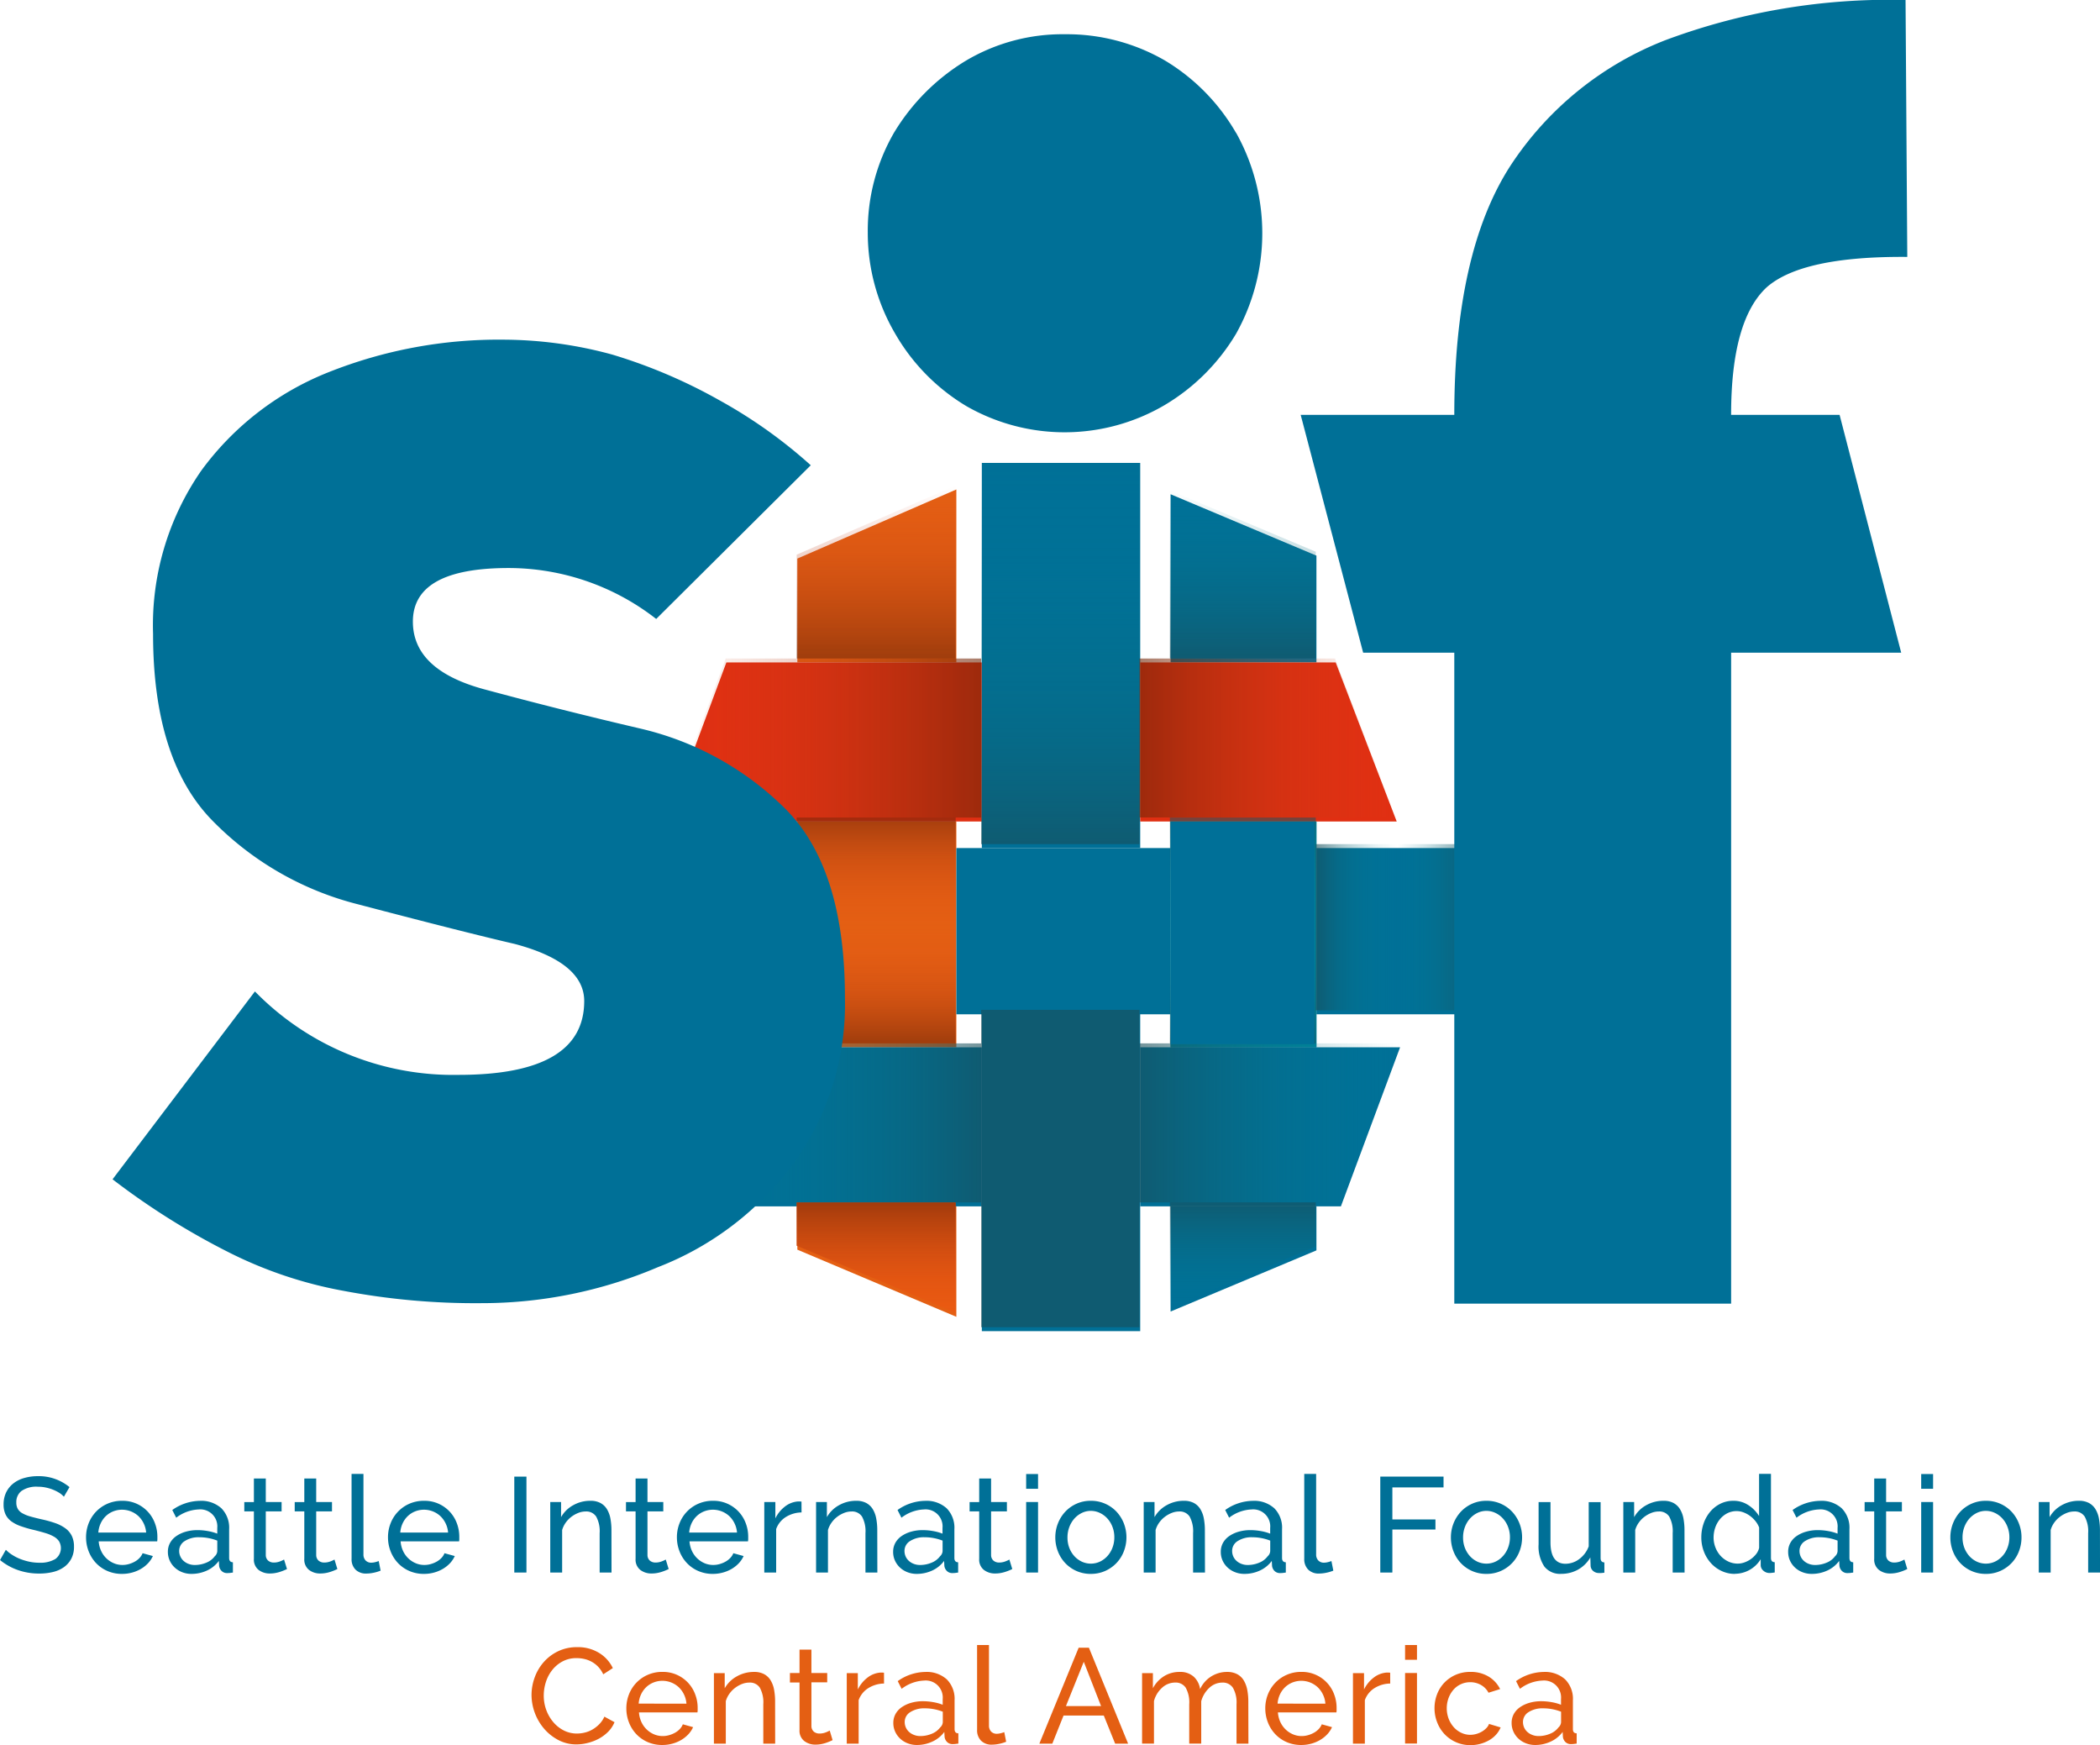 <svg id="Grupo_75" data-name="Grupo 75" xmlns="http://www.w3.org/2000/svg" xmlns:xlink="http://www.w3.org/1999/xlink" width="99.594" height="82.742" viewBox="0 0 99.594 82.742">
  <defs>
    <linearGradient id="linear-gradient" x1="0.5" y1="1" x2="0.5" gradientUnits="objectBoundingBox">
      <stop offset="0" stop-color="#194d58" stop-opacity="0.6"/>
      <stop offset="0.353" stop-color="#0d6576" stop-opacity="0.322"/>
      <stop offset="0.742" stop-color="#037a90" stop-opacity="0.086"/>
      <stop offset="1" stop-color="#00829a" stop-opacity="0"/>
    </linearGradient>
    <linearGradient id="linear-gradient-2" x1="-22.185" y1="-23.683" x2="-22.185" y2="-24.683" gradientUnits="objectBoundingBox">
      <stop offset="0.406" stop-color="#194d58" stop-opacity="0.6"/>
      <stop offset="1" stop-color="#00829a" stop-opacity="0"/>
    </linearGradient>
    <linearGradient id="linear-gradient-3" y1="0.5" x2="1" y2="0.5" gradientUnits="objectBoundingBox">
      <stop offset="0" stop-color="#194d58" stop-opacity="0.6"/>
      <stop offset="0.577" stop-color="#096e81" stop-opacity="0.224"/>
      <stop offset="1" stop-color="#00829a" stop-opacity="0"/>
    </linearGradient>
    <linearGradient id="linear-gradient-4" x1="1" y1="0.5" x2="0" y2="0.5" gradientUnits="objectBoundingBox">
      <stop offset="0" stop-color="#194d58" stop-opacity="0.6"/>
      <stop offset="0.122" stop-color="#155461" stop-opacity="0.51"/>
      <stop offset="0.688" stop-color="#05758a" stop-opacity="0.141"/>
      <stop offset="1" stop-color="#00829a" stop-opacity="0"/>
    </linearGradient>
    <linearGradient id="linear-gradient-5" x1="0.5" y1="1" x2="0.5" gradientUnits="objectBoundingBox">
      <stop offset="0" stop-color="#00829a" stop-opacity="0"/>
      <stop offset="1" stop-color="#194d58" stop-opacity="0.6"/>
    </linearGradient>
    <linearGradient id="linear-gradient-6" x1="0.5" y1="1" x2="0.5" gradientUnits="objectBoundingBox">
      <stop offset="0" stop-color="#194d58" stop-opacity="0.6"/>
      <stop offset="1" stop-color="#00829a" stop-opacity="0"/>
    </linearGradient>
    <linearGradient id="linear-gradient-7" x1="0.5" y1="1" x2="0.5" gradientUnits="objectBoundingBox">
      <stop offset="0" stop-color="#194d58" stop-opacity="0.6"/>
      <stop offset="0.182" stop-color="#0d6475" stop-opacity="0.329"/>
      <stop offset="0.395" stop-color="#037a90" stop-opacity="0.09"/>
      <stop offset="0.533" stop-color="#00829a" stop-opacity="0"/>
      <stop offset="0.72" stop-color="#087185" stop-opacity="0.192"/>
      <stop offset="1" stop-color="#1a525e" stop-opacity="0.553"/>
    </linearGradient>
    <linearGradient id="linear-gradient-8" x1="0" y1="0.5" x2="1" y2="0.5" xlink:href="#linear-gradient-7"/>
    <linearGradient id="linear-gradient-10" y1="0.5" x2="1" y2="0.5" gradientUnits="objectBoundingBox">
      <stop offset="0" stop-color="#dd4519" stop-opacity="0"/>
      <stop offset="0.384" stop-color="#b83a13" stop-opacity="0.204"/>
      <stop offset="1" stop-color="#712608" stop-opacity="0.6"/>
    </linearGradient>
    <linearGradient id="linear-gradient-11" y1="0.5" x2="1" y2="0.5" gradientUnits="objectBoundingBox">
      <stop offset="0" stop-color="#712608" stop-opacity="0.6"/>
      <stop offset="0.616" stop-color="#b83a13" stop-opacity="0.204"/>
      <stop offset="1" stop-color="#dd4519" stop-opacity="0"/>
    </linearGradient>
    <linearGradient id="linear-gradient-12" x1="0.5" y1="1" x2="0.5" gradientUnits="objectBoundingBox">
      <stop offset="0" stop-color="#712608" stop-opacity="0.6"/>
      <stop offset="0.203" stop-color="#a53510" stop-opacity="0.306"/>
      <stop offset="0.397" stop-color="#ce4016" stop-opacity="0.082"/>
      <stop offset="0.514" stop-color="#dd4519" stop-opacity="0"/>
      <stop offset="0.626" stop-color="#cd4016" stop-opacity="0.094"/>
      <stop offset="0.824" stop-color="#a43410" stop-opacity="0.337"/>
      <stop offset="1" stop-color="#79280a" stop-opacity="0.6"/>
    </linearGradient>
    <linearGradient id="linear-gradient-13" x1="0.5" y1="1" x2="0.5" y2="0" xlink:href="#linear-gradient-10"/>
    <linearGradient id="linear-gradient-14" x1="0.5" y1="1" x2="0.5" y2="0" xlink:href="#linear-gradient-11"/>
  </defs>
  <g id="Grupo_54" data-name="Grupo 54" transform="translate(37.815 38.952)">
    <path id="Trazado_296" data-name="Trazado 296" d="M243.438,442.377l7.541,3.184v-5.237h-7.541Z" transform="translate(-243.438 -422.074)" fill="#e45f13"/>
    <rect id="Rectángulo_59" data-name="Rectángulo 59" width="7.541" height="10.708" transform="translate(0)" fill="#e45f13"/>
  </g>
  <path id="Trazado_297" data-name="Trazado 297" d="M250.979,316.982l-7.541,3.277v4.924h7.541Z" transform="translate(-205.623 -293.773)" fill="#e45f13"/>
  <g id="Grupo_55" data-name="Grupo 55" transform="translate(46.564 21.95)">
    <rect id="Rectángulo_60" data-name="Rectángulo 60" width="7.511" height="18.262" transform="translate(0)" fill="#007097"/>
    <rect id="Rectángulo_61" data-name="Rectángulo 61" width="7.511" height="15.048" transform="translate(0 26.121)" fill="#007097"/>
  </g>
  <g id="Grupo_57" data-name="Grupo 57" transform="translate(33.093 49.66)">
    <g id="Grupo_56" data-name="Grupo 56" transform="translate(20.982 0)">
      <path id="Trazado_298" data-name="Trazado 298" d="M314.76,412.958H302.435V420.5h9.518Z" transform="translate(-302.435 -412.958)" fill="#007097"/>
    </g>
    <rect id="Rectángulo_62" data-name="Rectángulo 62" width="13.471" height="7.542" transform="translate(0 0)" fill="#007097"/>
  </g>
  <g id="Grupo_59" data-name="Grupo 59" transform="translate(55.516 23.436)">
    <path id="Trazado_299" data-name="Trazado 299" d="M307.665,445.311l6.917-2.9v-2.092h-6.917Z" transform="translate(-307.665 -406.558)" fill="#007097"/>
    <g id="Grupo_58" data-name="Grupo 58" transform="translate(0)">
      <path id="Trazado_300" data-name="Trazado 300" d="M314.582,320.715l-6.917-2.911v7.974h6.917Z" transform="translate(-307.665 -317.804)" fill="#007097"/>
      <rect id="Rectángulo_63" data-name="Rectángulo 63" width="6.917" height="10.708" transform="translate(0 15.516)" fill="#007097"/>
    </g>
  </g>
  <g id="Grupo_60" data-name="Grupo 60" transform="translate(31.642 31.41)">
    <path id="Trazado_301" data-name="Trazado 301" d="M223.846,346.739l-2.808,7.542h14.922v-7.542Z" transform="translate(-221.039 -346.739)" fill="#e02f12"/>
    <path id="Trazado_302" data-name="Trazado 302" d="M311.705,346.739h-9.27v7.542H314.6Z" transform="translate(-280.002 -346.739)" fill="#e02f12"/>
  </g>
  <g id="Grupo_61" data-name="Grupo 61" transform="translate(45.357 40.212)">
    <rect id="Rectángulo_64" data-name="Rectángulo 64" width="7.245" height="7.883" transform="translate(17.076 0)" fill="#007097"/>
    <rect id="Rectángulo_65" data-name="Rectángulo 65" width="10.159" height="7.883" transform="translate(0 0)" fill="#007097"/>
  </g>
  <rect id="Rectángulo_66" data-name="Rectángulo 66" width="6.917" height="10.708" transform="translate(55.516 38.952)" fill="#00829a"/>
  <g id="Grupo_71" data-name="Grupo 71" transform="translate(31.609 21.764)">
    <g id="Grupo_62" data-name="Grupo 62" transform="translate(14.922)">
      <rect id="Rectángulo_67" data-name="Rectángulo 67" width="7.511" height="18.262" fill="url(#linear-gradient)" style="mix-blend-mode: multiply;isolation: isolate"/>
      <rect id="Rectángulo_68" data-name="Rectángulo 68" width="7.511" height="15.048" transform="translate(0 26.12)" fill="url(#linear-gradient-2)" style="mix-blend-mode: multiply;isolation: isolate"/>
    </g>
    <g id="Grupo_63" data-name="Grupo 63" transform="translate(22.432 27.71)" style="mix-blend-mode: multiply;isolation: isolate">
      <path id="Trazado_303" data-name="Trazado 303" d="M314.639,412.282H302.313v7.542h9.518Z" transform="translate(-302.313 -412.282)" fill="url(#linear-gradient-3)"/>
    </g>
    <rect id="Rectángulo_69" data-name="Rectángulo 69" width="13.471" height="7.542" transform="translate(1.451 27.71)" fill="url(#linear-gradient-4)" style="mix-blend-mode: multiply;isolation: isolate"/>
    <g id="Grupo_65" data-name="Grupo 65" transform="translate(23.874 1.486)">
      <path id="Trazado_304" data-name="Trazado 304" d="M307.543,444.635l6.917-2.9v-2.092h-6.917Z" transform="translate(-307.543 -405.881)" fill="url(#linear-gradient-5)" style="mix-blend-mode: multiply;isolation: isolate"/>
      <g id="Grupo_64" data-name="Grupo 64">
        <path id="Trazado_305" data-name="Trazado 305" d="M314.46,320.039l-6.917-2.911V325.1h6.917Z" transform="translate(-307.543 -317.128)" fill="url(#linear-gradient-6)" style="mix-blend-mode: multiply;isolation: isolate"/>
        <rect id="Rectángulo_70" data-name="Rectángulo 70" width="6.917" height="10.708" transform="translate(0 15.516)" fill="url(#linear-gradient-7)" style="mix-blend-mode: multiply;isolation: isolate"/>
      </g>
    </g>
    <g id="Grupo_66" data-name="Grupo 66" transform="translate(13.715 18.262)">
      <rect id="Rectángulo_71" data-name="Rectángulo 71" width="7.245" height="7.883" transform="translate(17.076)" fill="url(#linear-gradient-8)" style="mix-blend-mode: multiply;isolation: isolate"/>
      <rect id="Rectángulo_72" data-name="Rectángulo 72" width="10.159" height="7.883" fill="url(#linear-gradient-8)" style="mix-blend-mode: multiply;isolation: isolate"/>
    </g>
    <g id="Grupo_67" data-name="Grupo 67" transform="translate(0 9.46)">
      <path id="Trazado_306" data-name="Trazado 306" d="M223.725,346.062l-2.808,7.542h14.922v-7.542Z" transform="translate(-220.917 -346.062)" fill="url(#linear-gradient-10)"/>
      <path id="Trazado_307" data-name="Trazado 307" d="M311.584,346.062h-9.27V353.6h12.16Z" transform="translate(-279.881 -346.062)" fill="url(#linear-gradient-11)"/>
    </g>
    <g id="Grupo_70" data-name="Grupo 70" transform="translate(6.173 1.259)">
      <g id="Grupo_68" data-name="Grupo 68" transform="translate(0 15.742)">
        <path id="Trazado_308" data-name="Trazado 308" d="M243.316,441.7l7.541,3.184v-5.237h-7.541Z" transform="translate(-243.316 -421.397)" fill="#e95a11"/>
        <rect id="Rectángulo_73" data-name="Rectángulo 73" width="7.541" height="10.708" fill="url(#linear-gradient-12)"/>
      </g>
      <g id="Grupo_69" data-name="Grupo 69">
        <path id="Trazado_309" data-name="Trazado 309" d="M243.316,441.7l7.541,3.184v-5.237h-7.541Z" transform="translate(-243.316 -405.655)" fill="url(#linear-gradient-13)"/>
        <path id="Trazado_310" data-name="Trazado 310" d="M250.858,316.306l-7.541,3.277v4.924h7.541Z" transform="translate(-243.316 -316.306)" fill="url(#linear-gradient-14)"/>
      </g>
    </g>
  </g>
  <g id="Grupo_72" data-name="Grupo 72" transform="translate(5.343 0)">
    <path id="Trazado_311" data-name="Trazado 311" d="M132.359,322.119a13.143,13.143,0,0,0,9.662,3.956q5.955,0,5.955-3.5,0-1.832-3.29-2.707-2.333-.54-7.413-1.874a14.684,14.684,0,0,1-6.955-4q-2.79-2.873-2.79-8.829a12.858,12.858,0,0,1,2.29-7.746,13.752,13.752,0,0,1,6.039-4.664,21.8,21.8,0,0,1,8.287-1.541,19.76,19.76,0,0,1,5.164.708,24.963,24.963,0,0,1,5.081,2.166,23.261,23.261,0,0,1,4.331,3.081l-7.33,7.288a11.387,11.387,0,0,0-7-2.415q-4.54,0-4.54,2.541,0,2.291,3.374,3.207,3.706,1,7.455,1.874a14.362,14.362,0,0,1,6.872,3.831q2.79,2.833,2.79,8.913a12.868,12.868,0,0,1-2.415,7.829,14.425,14.425,0,0,1-6.455,4.956A21.3,21.3,0,0,1,143.1,336.9a33.456,33.456,0,0,1-6.538-.584,20.024,20.024,0,0,1-5.455-1.832,34.652,34.652,0,0,1-5.5-3.457Z" transform="translate(-125.612 -275.108)" fill="#007097"/>
    <path id="Trazado_312" data-name="Trazado 312" d="M273.021,243.335a9.583,9.583,0,0,0-3.38-3.437,9.28,9.28,0,0,0-4.733-1.24,8.977,8.977,0,0,0-4.676,1.24,10.029,10.029,0,0,0-3.437,3.437,9.275,9.275,0,0,0-1.239,4.732,9.444,9.444,0,0,0,1.3,4.789,9.548,9.548,0,0,0,3.38,3.437,9.369,9.369,0,0,0,9.409-.057,9.7,9.7,0,0,0,3.38-3.381,9.756,9.756,0,0,0,0-9.522Z" transform="translate(-219.744 -237.034)" fill="#007097"/>
    <path id="Trazado_313" data-name="Trazado 313" d="M337.338,252.439q0-7.655,2.634-11.77a15.479,15.479,0,0,1,7.408-6.009,30.377,30.377,0,0,1,11.359-1.893l.082,12.182q-4.98-.041-6.667,1.44-1.688,1.564-1.688,6.05h5.145l2.922,11.277h-8.066v30.866H337.338V263.716h-4.322l-2.963-11.277Z" transform="translate(-273.71 -232.767)" fill="#007097"/>
  </g>
  <g id="Grupo_73" data-name="Grupo 73" transform="translate(0 69.889)">
    <path id="Trazado_314" data-name="Trazado 314" d="M109.255,487.694a.955.955,0,0,0-.2-.173,1.86,1.86,0,0,0-.289-.151,2.029,2.029,0,0,0-.349-.109,1.824,1.824,0,0,0-.394-.042,1.237,1.237,0,0,0-.778.2.661.661,0,0,0-.246.545.607.607,0,0,0,.07.307.58.58,0,0,0,.221.208,1.691,1.691,0,0,0,.375.151q.224.064.531.134a5.542,5.542,0,0,1,.637.176,1.853,1.853,0,0,1,.487.247.986.986,0,0,1,.308.359,1.155,1.155,0,0,1,.106.519,1.184,1.184,0,0,1-.128.567,1.135,1.135,0,0,1-.349.4,1.508,1.508,0,0,1-.522.231,2.75,2.75,0,0,1-.653.073,3.017,3.017,0,0,1-1-.163,2.78,2.78,0,0,1-.855-.477l.276-.487a1.519,1.519,0,0,0,.266.218,2.174,2.174,0,0,0,.371.2,2.746,2.746,0,0,0,.448.141,2.278,2.278,0,0,0,.5.055,1.4,1.4,0,0,0,.756-.173.639.639,0,0,0,.182-.842.733.733,0,0,0-.253-.227,1.952,1.952,0,0,0-.413-.17q-.247-.074-.561-.15a5.548,5.548,0,0,1-.609-.179,1.66,1.66,0,0,1-.439-.23.875.875,0,0,1-.266-.327,1.082,1.082,0,0,1-.09-.461,1.3,1.3,0,0,1,.122-.577,1.218,1.218,0,0,1,.34-.423,1.484,1.484,0,0,1,.519-.259,2.36,2.36,0,0,1,.653-.087,2.29,2.29,0,0,1,1.492.519Z" transform="translate(-106.225 -486.612)" fill="#007097"/>
    <path id="Trazado_315" data-name="Trazado 315" d="M122.734,494.45a1.7,1.7,0,0,1-.691-.138,1.637,1.637,0,0,1-.538-.375,1.7,1.7,0,0,1-.349-.554,1.811,1.811,0,0,1-.125-.669,1.785,1.785,0,0,1,.125-.666,1.669,1.669,0,0,1,.893-.926,1.71,1.71,0,0,1,.692-.138,1.625,1.625,0,0,1,1.554,1.06,1.794,1.794,0,0,1,.119.644c0,.047,0,.09,0,.128a.774.774,0,0,1-.009.09h-2.774a1.3,1.3,0,0,0,.115.455,1.157,1.157,0,0,0,.6.583,1.044,1.044,0,0,0,.413.083,1.1,1.1,0,0,0,.3-.042,1.3,1.3,0,0,0,.276-.112.961.961,0,0,0,.228-.173.707.707,0,0,0,.15-.23l.487.134a1.244,1.244,0,0,1-.228.34,1.507,1.507,0,0,1-.333.266,1.716,1.716,0,0,1-.42.176A1.786,1.786,0,0,1,122.734,494.45Zm1.147-1.96a1.209,1.209,0,0,0-.119-.439,1.18,1.18,0,0,0-.25-.343,1.147,1.147,0,0,0-1.195-.221,1.1,1.1,0,0,0-.349.224,1.147,1.147,0,0,0-.243.343,1.249,1.249,0,0,0-.112.436Z" transform="translate(-116.95 -489.71)" fill="#007097"/>
    <path id="Trazado_316" data-name="Trazado 316" d="M136.235,494.45a1.2,1.2,0,0,1-.442-.08,1.1,1.1,0,0,1-.355-.221,1.035,1.035,0,0,1-.237-.33.981.981,0,0,1-.087-.413.866.866,0,0,1,.1-.419.954.954,0,0,1,.292-.324,1.5,1.5,0,0,1,.448-.211,1.99,1.99,0,0,1,.567-.077,2.8,2.8,0,0,1,.493.045,2.3,2.3,0,0,1,.442.122v-.269a.806.806,0,0,0-.884-.878,1.871,1.871,0,0,0-1.063.391l-.186-.365a2.313,2.313,0,0,1,1.3-.435,1.43,1.43,0,0,1,1.028.352,1.31,1.31,0,0,1,.368.993v1.364c0,.133.06.2.179.205v.487l-.147.019a1.134,1.134,0,0,1-.122.006.36.36,0,0,1-.266-.1.41.41,0,0,1-.119-.24l-.013-.237a1.451,1.451,0,0,1-.567.458A1.739,1.739,0,0,1,136.235,494.45Zm.147-.422a1.4,1.4,0,0,0,.56-.112.924.924,0,0,0,.394-.3.355.355,0,0,0,.121-.25v-.493a2.322,2.322,0,0,0-.852-.16,1.208,1.208,0,0,0-.689.179.543.543,0,0,0-.266.468.628.628,0,0,0,.055.262.62.62,0,0,0,.154.212.738.738,0,0,0,.234.141A.8.8,0,0,0,136.382,494.028Z" transform="translate(-127.152 -489.71)" fill="#007097"/>
    <path id="Trazado_317" data-name="Trazado 317" d="M150.293,491.442q-.051.026-.135.061c-.056.023-.118.047-.189.07a1.6,1.6,0,0,1-.231.058,1.443,1.443,0,0,1-.259.022.855.855,0,0,1-.532-.169.62.62,0,0,1-.224-.528v-2.248h-.455v-.442h.455V487.15h.564v1.115h.75v.442h-.75v2.075a.348.348,0,0,0,.122.269.409.409,0,0,0,.256.083.823.823,0,0,0,.3-.055,1.32,1.32,0,0,0,.189-.087Z" transform="translate(-136.682 -486.932)" fill="#007097"/>
    <path id="Trazado_318" data-name="Trazado 318" d="M158.962,491.442q-.051.026-.134.061c-.056.023-.118.047-.189.07a1.612,1.612,0,0,1-.23.058,1.452,1.452,0,0,1-.259.022.855.855,0,0,1-.532-.169.62.62,0,0,1-.224-.528v-2.248h-.455v-.442h.455V487.15h.564v1.115h.749v.442h-.749v2.075a.349.349,0,0,0,.122.269.41.41,0,0,0,.256.083.824.824,0,0,0,.3-.055,1.323,1.323,0,0,0,.189-.087Z" transform="translate(-142.962 -486.932)" fill="#007097"/>
    <path id="Trazado_319" data-name="Trazado 319" d="M166.723,486.36h.564v3.811a.408.408,0,0,0,.1.291.364.364,0,0,0,.279.106.748.748,0,0,0,.166-.022,1.3,1.3,0,0,0,.179-.055l.09.455a1.8,1.8,0,0,1-.333.1,1.758,1.758,0,0,1-.34.038.7.7,0,0,1-.516-.185.694.694,0,0,1-.188-.519Z" transform="translate(-150.05 -486.36)" fill="#007097"/>
    <path id="Trazado_320" data-name="Trazado 320" d="M174.7,494.45a1.7,1.7,0,0,1-.691-.138,1.64,1.64,0,0,1-.538-.375,1.7,1.7,0,0,1-.349-.554,1.811,1.811,0,0,1-.125-.669,1.785,1.785,0,0,1,.125-.666,1.667,1.667,0,0,1,.893-.926,1.71,1.71,0,0,1,.692-.138,1.625,1.625,0,0,1,1.553,1.06,1.794,1.794,0,0,1,.118.644c0,.047,0,.09,0,.128a.668.668,0,0,1-.009.09h-2.774a1.3,1.3,0,0,0,.115.455,1.157,1.157,0,0,0,.6.583,1.043,1.043,0,0,0,.413.083,1.1,1.1,0,0,0,.3-.042,1.285,1.285,0,0,0,.276-.112.951.951,0,0,0,.228-.173.7.7,0,0,0,.15-.23l.487.134a1.243,1.243,0,0,1-.227.34,1.515,1.515,0,0,1-.333.266,1.714,1.714,0,0,1-.419.176A1.787,1.787,0,0,1,174.7,494.45Zm1.147-1.96a1.2,1.2,0,0,0-.119-.439,1.18,1.18,0,0,0-.25-.343,1.146,1.146,0,0,0-1.195-.221,1.089,1.089,0,0,0-.349.224,1.143,1.143,0,0,0-.243.343,1.255,1.255,0,0,0-.112.436Z" transform="translate(-154.596 -489.71)" fill="#007097"/>
    <path id="Trazado_321" data-name="Trazado 321" d="M194.728,491.372v-4.548h.576v4.548Z" transform="translate(-170.337 -486.696)" fill="#007097"/>
    <path id="Trazado_322" data-name="Trazado 322" d="M203.834,494.386h-.563v-1.87a1.44,1.44,0,0,0-.164-.782.556.556,0,0,0-.5-.243.948.948,0,0,0-.346.067,1.369,1.369,0,0,0-.327.182,1.265,1.265,0,0,0-.269.276,1.171,1.171,0,0,0-.173.352v2.018h-.564v-3.344h.513v.717a1.469,1.469,0,0,1,.573-.564,1.632,1.632,0,0,1,.817-.211.986.986,0,0,1,.48.106.812.812,0,0,1,.308.295,1.308,1.308,0,0,1,.163.445,3.006,3.006,0,0,1,.048.557Z" transform="translate(-174.832 -489.71)" fill="#007097"/>
    <path id="Trazado_323" data-name="Trazado 323" d="M215.973,491.442q-.051.026-.134.061c-.056.023-.118.047-.189.07a1.606,1.606,0,0,1-.231.058,1.444,1.444,0,0,1-.259.022.855.855,0,0,1-.532-.169.62.62,0,0,1-.224-.528v-2.248h-.455v-.442h.455V487.15h.564v1.115h.75v.442h-.75v2.075a.349.349,0,0,0,.122.269.409.409,0,0,0,.256.083.824.824,0,0,0,.3-.055,1.323,1.323,0,0,0,.189-.087Z" transform="translate(-184.261 -486.932)" fill="#007097"/>
    <path id="Trazado_324" data-name="Trazado 324" d="M224.415,494.45a1.7,1.7,0,0,1-.692-.138,1.637,1.637,0,0,1-.538-.375,1.7,1.7,0,0,1-.349-.554,1.806,1.806,0,0,1-.125-.669,1.78,1.78,0,0,1,.125-.666,1.665,1.665,0,0,1,.893-.926,1.708,1.708,0,0,1,.692-.138,1.626,1.626,0,0,1,1.553,1.06,1.789,1.789,0,0,1,.118.644c0,.047,0,.09,0,.128a.712.712,0,0,1-.01.09h-2.774a1.3,1.3,0,0,0,.115.455,1.166,1.166,0,0,0,.25.352,1.152,1.152,0,0,0,.349.231,1.044,1.044,0,0,0,.413.083,1.1,1.1,0,0,0,.3-.042,1.277,1.277,0,0,0,.275-.112.938.938,0,0,0,.227-.173.7.7,0,0,0,.151-.23l.486.134a1.229,1.229,0,0,1-.227.34,1.521,1.521,0,0,1-.333.266,1.716,1.716,0,0,1-.42.176A1.783,1.783,0,0,1,224.415,494.45Zm1.146-1.96a1.2,1.2,0,0,0-.119-.439,1.172,1.172,0,0,0-.25-.343,1.145,1.145,0,0,0-1.194-.221,1.089,1.089,0,0,0-.349.224,1.143,1.143,0,0,0-.244.343,1.261,1.261,0,0,0-.112.436Z" transform="translate(-190.608 -489.71)" fill="#007097"/>
    <path id="Trazado_325" data-name="Trazado 325" d="M239.515,491.62a1.449,1.449,0,0,0-.746.218,1.113,1.113,0,0,0-.458.57v2.063h-.563v-3.344h.525v.775a1.577,1.577,0,0,1,.454-.561,1.134,1.134,0,0,1,.6-.24h.109a.4.4,0,0,1,.076.006Z" transform="translate(-201.501 -489.794)" fill="#007097"/>
    <path id="Trazado_326" data-name="Trazado 326" d="M249.574,494.386h-.564v-1.87a1.441,1.441,0,0,0-.163-.782.557.557,0,0,0-.5-.243.944.944,0,0,0-.346.067,1.372,1.372,0,0,0-.327.182,1.266,1.266,0,0,0-.269.276,1.178,1.178,0,0,0-.173.352v2.018h-.564v-3.344h.513v.717a1.468,1.468,0,0,1,.573-.564,1.633,1.633,0,0,1,.817-.211.99.99,0,0,1,.48.106.82.82,0,0,1,.308.295,1.313,1.313,0,0,1,.163.445,3.005,3.005,0,0,1,.048.557Z" transform="translate(-207.965 -489.71)" fill="#007097"/>
    <path id="Trazado_327" data-name="Trazado 327" d="M261.041,494.45a1.2,1.2,0,0,1-.442-.08,1.1,1.1,0,0,1-.356-.221,1.039,1.039,0,0,1-.237-.33.981.981,0,0,1-.086-.413.865.865,0,0,1,.1-.419.95.95,0,0,1,.291-.324,1.5,1.5,0,0,1,.448-.211,1.988,1.988,0,0,1,.567-.077,2.8,2.8,0,0,1,.493.045,2.3,2.3,0,0,1,.442.122v-.269a.806.806,0,0,0-.884-.878,1.871,1.871,0,0,0-1.063.391l-.186-.365a2.312,2.312,0,0,1,1.3-.435,1.427,1.427,0,0,1,1.028.352,1.309,1.309,0,0,1,.368.993v1.364q0,.2.179.205v.487l-.147.019a1.138,1.138,0,0,1-.122.006.359.359,0,0,1-.266-.1.409.409,0,0,1-.119-.24l-.013-.237a1.451,1.451,0,0,1-.567.458A1.739,1.739,0,0,1,261.041,494.45Zm.147-.422a1.4,1.4,0,0,0,.561-.112.921.921,0,0,0,.394-.3.356.356,0,0,0,.122-.25v-.493a2.323,2.323,0,0,0-.852-.16,1.209,1.209,0,0,0-.689.179.543.543,0,0,0-.266.468.637.637,0,0,0,.054.262.629.629,0,0,0,.154.212.738.738,0,0,0,.234.141A.8.8,0,0,0,261.188,494.028Z" transform="translate(-217.562 -489.71)" fill="#007097"/>
    <path id="Trazado_328" data-name="Trazado 328" d="M275.1,491.442q-.051.026-.134.061t-.189.07a1.616,1.616,0,0,1-.231.058,1.446,1.446,0,0,1-.259.022.855.855,0,0,1-.532-.169.62.62,0,0,1-.224-.528v-2.248h-.455v-.442h.455V487.15h.564v1.115h.75v.442h-.75v2.075a.35.35,0,0,0,.122.269.408.408,0,0,0,.256.083.824.824,0,0,0,.3-.055,1.324,1.324,0,0,0,.189-.087Z" transform="translate(-227.092 -486.932)" fill="#007097"/>
    <path id="Trazado_329" data-name="Trazado 329" d="M282.811,487.065v-.7h.564v.7Zm0,3.971v-3.344h.564v3.344Z" transform="translate(-234.145 -486.36)" fill="#007097"/>
    <path id="Trazado_330" data-name="Trazado 330" d="M289.517,494.45a1.64,1.64,0,0,1-1.22-.519,1.694,1.694,0,0,1-.343-.551,1.811,1.811,0,0,1-.122-.66,1.786,1.786,0,0,1,.125-.666,1.746,1.746,0,0,1,.346-.551,1.655,1.655,0,0,1,.531-.378,1.633,1.633,0,0,1,.682-.141,1.654,1.654,0,0,1,1.22.519,1.755,1.755,0,0,1,.346.551,1.842,1.842,0,0,1,0,1.326,1.666,1.666,0,0,1-.346.551,1.688,1.688,0,0,1-.535.378A1.647,1.647,0,0,1,289.517,494.45Zm-1.108-1.723a1.342,1.342,0,0,0,.086.487,1.248,1.248,0,0,0,.237.391,1.118,1.118,0,0,0,.353.263,1.022,1.022,0,0,0,.865,0,1.135,1.135,0,0,0,.355-.266,1.248,1.248,0,0,0,.24-.4,1.367,1.367,0,0,0,.086-.49,1.352,1.352,0,0,0-.086-.484,1.247,1.247,0,0,0-.24-.4,1.13,1.13,0,0,0-.355-.266.989.989,0,0,0-.432-.1.965.965,0,0,0-.432.1,1.141,1.141,0,0,0-.353.269,1.28,1.28,0,0,0-.237.4A1.369,1.369,0,0,0,288.409,492.727Z" transform="translate(-237.783 -489.71)" fill="#007097"/>
    <path id="Trazado_331" data-name="Trazado 331" d="M305.957,494.386h-.564v-1.87a1.443,1.443,0,0,0-.163-.782.557.557,0,0,0-.5-.243.946.946,0,0,0-.346.067,1.367,1.367,0,0,0-.326.182,1.255,1.255,0,0,0-.27.276,1.158,1.158,0,0,0-.173.352v2.018h-.564v-3.344h.513v.717a1.473,1.473,0,0,1,.573-.564,1.633,1.633,0,0,1,.817-.211.989.989,0,0,1,.48.106.813.813,0,0,1,.307.295,1.3,1.3,0,0,1,.163.445,3.005,3.005,0,0,1,.048.557Z" transform="translate(-248.81 -489.71)" fill="#007097"/>
    <path id="Trazado_332" data-name="Trazado 332" d="M317.426,494.45a1.2,1.2,0,0,1-.442-.08,1.094,1.094,0,0,1-.356-.221,1.022,1.022,0,0,1-.237-.33.973.973,0,0,1-.086-.413.862.862,0,0,1,.1-.419.949.949,0,0,1,.292-.324,1.5,1.5,0,0,1,.448-.211,1.984,1.984,0,0,1,.567-.077,2.805,2.805,0,0,1,.493.045,2.3,2.3,0,0,1,.442.122v-.269a.806.806,0,0,0-.884-.878,1.868,1.868,0,0,0-1.063.391l-.186-.365a2.313,2.313,0,0,1,1.3-.435,1.429,1.429,0,0,1,1.028.352,1.308,1.308,0,0,1,.368.993v1.364c0,.133.06.2.179.205v.487l-.147.019a1.137,1.137,0,0,1-.122.006.36.36,0,0,1-.266-.1.412.412,0,0,1-.118-.24l-.013-.237a1.449,1.449,0,0,1-.567.458A1.739,1.739,0,0,1,317.426,494.45Zm.147-.422a1.4,1.4,0,0,0,.56-.112.917.917,0,0,0,.394-.3.356.356,0,0,0,.122-.25v-.493a2.322,2.322,0,0,0-.852-.16,1.209,1.209,0,0,0-.689.179.542.542,0,0,0-.265.468.636.636,0,0,0,.054.262.626.626,0,0,0,.154.212.739.739,0,0,0,.234.141A.8.8,0,0,0,317.573,494.028Z" transform="translate(-258.408 -489.71)" fill="#007097"/>
    <path id="Trazado_333" data-name="Trazado 333" d="M330.666,486.36h.564v3.811a.409.409,0,0,0,.1.291.364.364,0,0,0,.278.106.748.748,0,0,0,.167-.022,1.289,1.289,0,0,0,.18-.055l.09.455a1.8,1.8,0,0,1-.334.1,1.751,1.751,0,0,1-.34.038.7.7,0,0,1-.516-.185.7.7,0,0,1-.189-.519Z" transform="translate(-268.811 -486.36)" fill="#007097"/>
    <path id="Trazado_334" data-name="Trazado 334" d="M343.752,491.372v-4.548h3v.512h-2.427v1.518h2.043v.48h-2.043v2.037Z" transform="translate(-278.291 -486.696)" fill="#007097"/>
    <path id="Trazado_335" data-name="Trazado 335" d="M357.589,494.45a1.638,1.638,0,0,1-1.22-.519,1.7,1.7,0,0,1-.343-.551,1.811,1.811,0,0,1-.122-.66,1.792,1.792,0,0,1,.125-.666,1.766,1.766,0,0,1,.346-.551,1.652,1.652,0,0,1,.532-.378,1.631,1.631,0,0,1,.682-.141,1.653,1.653,0,0,1,1.22.519,1.741,1.741,0,0,1,.346.551,1.781,1.781,0,0,1,.125.666,1.815,1.815,0,0,1-.122.66,1.664,1.664,0,0,1-.346.551,1.688,1.688,0,0,1-.535.378A1.648,1.648,0,0,1,357.589,494.45Zm-1.108-1.723a1.354,1.354,0,0,0,.086.487,1.26,1.26,0,0,0,.237.391,1.124,1.124,0,0,0,.352.263,1.023,1.023,0,0,0,.865,0,1.129,1.129,0,0,0,.355-.266,1.234,1.234,0,0,0,.241-.4,1.362,1.362,0,0,0,.087-.49,1.347,1.347,0,0,0-.087-.484,1.233,1.233,0,0,0-.241-.4,1.124,1.124,0,0,0-.355-.266.993.993,0,0,0-.433-.1.967.967,0,0,0-.432.1,1.148,1.148,0,0,0-.352.269,1.291,1.291,0,0,0-.237.4A1.381,1.381,0,0,0,356.481,492.727Z" transform="translate(-287.094 -489.71)" fill="#007097"/>
    <path id="Trazado_336" data-name="Trazado 336" d="M372.077,494.6a.939.939,0,0,1-.8-.352,1.716,1.716,0,0,1-.269-1.051v-2h.564v1.9q0,1.025.711,1.025a1.085,1.085,0,0,0,.65-.221,1.3,1.3,0,0,0,.452-.605v-2.095h.564v2.652c0,.133.06.2.179.205v.487c-.064.009-.114.014-.15.016s-.072,0-.106,0a.4.4,0,0,1-.279-.1.339.339,0,0,1-.119-.247l-.012-.391a1.552,1.552,0,0,1-.59.58A1.625,1.625,0,0,1,372.077,494.6Z" transform="translate(-298.039 -489.862)" fill="#007097"/>
    <path id="Trazado_337" data-name="Trazado 337" d="M388.487,494.386h-.564v-1.87a1.443,1.443,0,0,0-.163-.782.557.557,0,0,0-.5-.243.945.945,0,0,0-.346.067,1.366,1.366,0,0,0-.327.182,1.266,1.266,0,0,0-.269.276,1.152,1.152,0,0,0-.172.352v2.018h-.564v-3.344h.513v.717a1.47,1.47,0,0,1,.572-.564,1.635,1.635,0,0,1,.817-.211.987.987,0,0,1,.48.106.816.816,0,0,1,.308.295,1.3,1.3,0,0,1,.163.445,2.979,2.979,0,0,1,.048.557Z" transform="translate(-308.595 -489.71)" fill="#007097"/>
    <path id="Trazado_338" data-name="Trazado 338" d="M400.59,491.1a1.462,1.462,0,0,1-.64-.141,1.584,1.584,0,0,1-.507-.378,1.744,1.744,0,0,1-.33-.551,1.856,1.856,0,0,1-.118-.66,2,2,0,0,1,.112-.669,1.762,1.762,0,0,1,.314-.554,1.5,1.5,0,0,1,.481-.375,1.364,1.364,0,0,1,.612-.138,1.268,1.268,0,0,1,.72.211,1.669,1.669,0,0,1,.5.512v-2h.564v3.984q0,.2.179.205v.487l-.144.019a.929.929,0,0,1-.105.006.423.423,0,0,1-.292-.112.341.341,0,0,1-.125-.26v-.282a1.44,1.44,0,0,1-1.224.691Zm.135-.487a.945.945,0,0,0,.317-.058,1.232,1.232,0,0,0,.307-.16,1.171,1.171,0,0,0,.25-.24.73.73,0,0,0,.138-.292V488.9a1.083,1.083,0,0,0-.173-.3,1.373,1.373,0,0,0-.26-.25,1.276,1.276,0,0,0-.308-.166.915.915,0,0,0-.323-.061.958.958,0,0,0-.452.106,1.1,1.1,0,0,0-.346.282,1.278,1.278,0,0,0-.221.4,1.439,1.439,0,0,0-.077.464,1.288,1.288,0,0,0,.09.477,1.246,1.246,0,0,0,.243.394,1.178,1.178,0,0,0,.362.266A1.038,1.038,0,0,0,400.725,490.613Z" transform="translate(-318.309 -486.36)" fill="#007097"/>
    <path id="Trazado_339" data-name="Trazado 339" d="M415.063,494.45a1.2,1.2,0,0,1-.442-.08,1.087,1.087,0,0,1-.356-.221,1.023,1.023,0,0,1-.237-.33.98.98,0,0,1-.086-.413.865.865,0,0,1,.1-.419.951.951,0,0,1,.292-.324,1.5,1.5,0,0,1,.449-.211,1.981,1.981,0,0,1,.567-.077,2.8,2.8,0,0,1,.493.045,2.3,2.3,0,0,1,.442.122v-.269a.806.806,0,0,0-.884-.878,1.869,1.869,0,0,0-1.063.391l-.186-.365a2.313,2.313,0,0,1,1.3-.435,1.429,1.429,0,0,1,1.028.352,1.308,1.308,0,0,1,.368.993v1.364c0,.133.06.2.179.205v.487l-.147.019a1.137,1.137,0,0,1-.122.006.36.36,0,0,1-.266-.1.412.412,0,0,1-.118-.24l-.013-.237a1.449,1.449,0,0,1-.567.458A1.742,1.742,0,0,1,415.063,494.45Zm.147-.422a1.4,1.4,0,0,0,.56-.112.918.918,0,0,0,.394-.3.356.356,0,0,0,.122-.25v-.493a2.323,2.323,0,0,0-.852-.16,1.208,1.208,0,0,0-.689.179.542.542,0,0,0-.265.468.637.637,0,0,0,.054.262.627.627,0,0,0,.154.212.734.734,0,0,0,.234.141A.8.8,0,0,0,415.21,494.028Z" transform="translate(-329.137 -489.71)" fill="#007097"/>
    <path id="Trazado_340" data-name="Trazado 340" d="M429.117,491.442c-.033.017-.079.037-.134.061s-.118.047-.189.07a1.631,1.631,0,0,1-.23.058,1.446,1.446,0,0,1-.259.022.853.853,0,0,1-.531-.169.62.62,0,0,1-.225-.528v-2.248h-.455v-.442h.455V487.15h.564v1.115h.749v.442h-.749v2.075a.35.35,0,0,0,.122.269.409.409,0,0,0,.256.083.822.822,0,0,0,.3-.055,1.306,1.306,0,0,0,.189-.087Z" transform="translate(-338.663 -486.932)" fill="#007097"/>
    <path id="Trazado_341" data-name="Trazado 341" d="M436.832,487.065v-.7h.564v.7Zm0,3.971v-3.344h.564v3.344Z" transform="translate(-345.718 -486.36)" fill="#007097"/>
    <path id="Trazado_342" data-name="Trazado 342" d="M443.537,494.45a1.639,1.639,0,0,1-1.22-.519,1.69,1.69,0,0,1-.343-.551,1.811,1.811,0,0,1-.122-.66,1.792,1.792,0,0,1,.125-.666,1.77,1.77,0,0,1,.345-.551,1.651,1.651,0,0,1,.532-.378,1.628,1.628,0,0,1,.682-.141,1.653,1.653,0,0,1,1.22.519,1.734,1.734,0,0,1,.345.551,1.77,1.77,0,0,1,.125.666,1.811,1.811,0,0,1-.122.66,1.663,1.663,0,0,1-.345.551,1.691,1.691,0,0,1-.535.378A1.648,1.648,0,0,1,443.537,494.45Zm-1.108-1.723a1.347,1.347,0,0,0,.086.487,1.258,1.258,0,0,0,.237.391,1.13,1.13,0,0,0,.352.263,1.024,1.024,0,0,0,.865,0,1.129,1.129,0,0,0,.355-.266,1.239,1.239,0,0,0,.24-.4,1.361,1.361,0,0,0,.087-.49,1.346,1.346,0,0,0-.087-.484,1.237,1.237,0,0,0-.24-.4,1.124,1.124,0,0,0-.355-.266,1,1,0,0,0-.433-.1.968.968,0,0,0-.433.1,1.154,1.154,0,0,0-.352.269,1.289,1.289,0,0,0-.237.4A1.374,1.374,0,0,0,442.429,492.727Z" transform="translate(-349.355 -489.71)" fill="#007097"/>
    <path id="Trazado_343" data-name="Trazado 343" d="M459.977,494.386h-.563v-1.87a1.443,1.443,0,0,0-.163-.782.557.557,0,0,0-.5-.243.945.945,0,0,0-.346.067,1.365,1.365,0,0,0-.327.182,1.274,1.274,0,0,0-.27.276,1.171,1.171,0,0,0-.172.352v2.018h-.564v-3.344h.513v.717a1.47,1.47,0,0,1,.573-.564,1.633,1.633,0,0,1,.817-.211.988.988,0,0,1,.48.106.814.814,0,0,1,.308.295,1.291,1.291,0,0,1,.163.445,3.006,3.006,0,0,1,.048.557Z" transform="translate(-360.382 -489.71)" fill="#007097"/>
  </g>
  <g id="Grupo_74" data-name="Grupo 74" transform="translate(25.208 78.002)">
    <path id="Trazado_344" data-name="Trazado 344" d="M197.693,518.44a2.43,2.43,0,0,1,.144-.817,2.262,2.262,0,0,1,.423-.73,2.126,2.126,0,0,1,.682-.522,2.045,2.045,0,0,1,.916-.2,1.911,1.911,0,0,1,1.044.276,1.708,1.708,0,0,1,.647.717l-.455.295a1.317,1.317,0,0,0-.247-.365,1.268,1.268,0,0,0-.314-.237,1.352,1.352,0,0,0-.349-.128,1.677,1.677,0,0,0-.352-.038,1.391,1.391,0,0,0-.669.157,1.555,1.555,0,0,0-.49.41,1.787,1.787,0,0,0-.3.57,2.115,2.115,0,0,0-.1.637,1.964,1.964,0,0,0,.118.682,1.881,1.881,0,0,0,.33.573,1.6,1.6,0,0,0,.5.4,1.358,1.358,0,0,0,.628.147,1.6,1.6,0,0,0,.368-.045,1.353,1.353,0,0,0,.362-.144,1.548,1.548,0,0,0,.323-.25,1.216,1.216,0,0,0,.247-.362l.48.263a1.417,1.417,0,0,1-.3.452,1.924,1.924,0,0,1-.442.33,2.247,2.247,0,0,1-.522.2,2.163,2.163,0,0,1-.538.071,1.814,1.814,0,0,1-.858-.205,2.281,2.281,0,0,1-.676-.535,2.49,2.49,0,0,1-.6-1.6Z" transform="translate(-197.693 -516.07)" fill="#e45f13"/>
    <path id="Trazado_345" data-name="Trazado 345" d="M215.714,523.891a1.708,1.708,0,0,1-.692-.138,1.636,1.636,0,0,1-.538-.375,1.7,1.7,0,0,1-.349-.554,1.81,1.81,0,0,1-.125-.669,1.785,1.785,0,0,1,.125-.666,1.667,1.667,0,0,1,.893-.926,1.7,1.7,0,0,1,.692-.138,1.625,1.625,0,0,1,1.553,1.06,1.789,1.789,0,0,1,.119.644c0,.047,0,.09,0,.128a.755.755,0,0,1-.01.09h-2.773a1.3,1.3,0,0,0,.115.455,1.165,1.165,0,0,0,.25.352,1.147,1.147,0,0,0,.349.231,1.04,1.04,0,0,0,.413.083,1.1,1.1,0,0,0,.3-.042,1.287,1.287,0,0,0,.275-.112.946.946,0,0,0,.228-.173.7.7,0,0,0,.15-.231l.487.135a1.228,1.228,0,0,1-.227.34,1.517,1.517,0,0,1-.333.266,1.709,1.709,0,0,1-.419.176A1.784,1.784,0,0,1,215.714,523.891Zm1.146-1.96a1.2,1.2,0,0,0-.118-.439,1.184,1.184,0,0,0-.25-.343,1.144,1.144,0,0,0-1.194-.221,1.093,1.093,0,0,0-.349.224,1.144,1.144,0,0,0-.243.343,1.254,1.254,0,0,0-.112.435Z" transform="translate(-209.513 -519.151)" fill="#e45f13"/>
    <path id="Trazado_346" data-name="Trazado 346" d="M231.994,523.827h-.563v-1.87a1.441,1.441,0,0,0-.164-.782.557.557,0,0,0-.5-.243.953.953,0,0,0-.346.067,1.371,1.371,0,0,0-.326.183,1.264,1.264,0,0,0-.269.276,1.164,1.164,0,0,0-.173.352v2.018h-.564v-3.343h.512v.717a1.472,1.472,0,0,1,.574-.564,1.633,1.633,0,0,1,.817-.211.986.986,0,0,1,.48.106.815.815,0,0,1,.308.295,1.318,1.318,0,0,1,.163.445,3.035,3.035,0,0,1,.048.557Z" transform="translate(-220.439 -519.151)" fill="#e45f13"/>
    <path id="Trazado_347" data-name="Trazado 347" d="M244.179,520.882c-.034.017-.079.038-.134.061s-.118.047-.189.071a1.654,1.654,0,0,1-.23.058,1.445,1.445,0,0,1-.259.022.856.856,0,0,1-.532-.17.62.62,0,0,1-.224-.528v-2.248h-.455V517.7h.455V516.59h.564V517.7h.749v.442h-.749v2.075a.349.349,0,0,0,.122.269.411.411,0,0,0,.257.083.823.823,0,0,0,.3-.054,1.318,1.318,0,0,0,.189-.087Z" transform="translate(-229.901 -516.372)" fill="#e45f13"/>
    <path id="Trazado_348" data-name="Trazado 348" d="M253.707,521.061a1.451,1.451,0,0,0-.746.218,1.112,1.112,0,0,0-.458.57v2.063h-.564v-3.344h.525v.775a1.573,1.573,0,0,1,.455-.56,1.132,1.132,0,0,1,.6-.24h.109a.41.41,0,0,1,.077.006Z" transform="translate(-236.989 -519.235)" fill="#e45f13"/>
    <path id="Trazado_349" data-name="Trazado 349" d="M261.078,523.891a1.2,1.2,0,0,1-.442-.08,1.1,1.1,0,0,1-.356-.221,1.049,1.049,0,0,1-.237-.33.977.977,0,0,1-.087-.413.865.865,0,0,1,.1-.419.952.952,0,0,1,.291-.324,1.512,1.512,0,0,1,.448-.211,1.989,1.989,0,0,1,.567-.077,2.82,2.82,0,0,1,.493.045,2.275,2.275,0,0,1,.442.122v-.269a.806.806,0,0,0-.884-.877,1.872,1.872,0,0,0-1.063.391l-.186-.365a2.311,2.311,0,0,1,1.3-.435,1.427,1.427,0,0,1,1.028.352,1.308,1.308,0,0,1,.368.993v1.364q0,.2.18.2v.487l-.147.019a1.121,1.121,0,0,1-.122.006.359.359,0,0,1-.266-.1.407.407,0,0,1-.118-.24l-.013-.237a1.447,1.447,0,0,1-.567.458A1.743,1.743,0,0,1,261.078,523.891Zm.147-.423a1.4,1.4,0,0,0,.561-.112.926.926,0,0,0,.394-.3.357.357,0,0,0,.122-.25v-.493a2.321,2.321,0,0,0-.852-.16,1.207,1.207,0,0,0-.689.179.542.542,0,0,0-.266.467.638.638,0,0,0,.055.263.623.623,0,0,0,.154.211.735.735,0,0,0,.234.141A.8.8,0,0,0,261.225,523.468Z" transform="translate(-242.797 -519.151)" fill="#e45f13"/>
    <path id="Trazado_350" data-name="Trazado 350" d="M274.367,515.8h.564v3.811a.408.408,0,0,0,.1.291.364.364,0,0,0,.279.106.735.735,0,0,0,.166-.023,1.306,1.306,0,0,0,.18-.054l.09.455a1.832,1.832,0,0,1-.333.1,1.759,1.759,0,0,1-.34.038.7.7,0,0,1-.516-.186.694.694,0,0,1-.189-.519Z" transform="translate(-253.236 -515.8)" fill="#e45f13"/>
    <path id="Trazado_351" data-name="Trazado 351" d="M286.946,516.265h.487l1.858,4.548h-.615l-.538-1.332h-1.909l-.532,1.332h-.615Zm1.063,2.767-.82-2.1-.846,2.1Z" transform="translate(-260.998 -516.137)" fill="#e45f13"/>
    <path id="Trazado_352" data-name="Trazado 352" d="M307.807,523.827h-.564v-1.87a1.4,1.4,0,0,0-.169-.775.569.569,0,0,0-.5-.25.9.9,0,0,0-.618.246,1.352,1.352,0,0,0-.387.637v2.011H305v-1.87a1.423,1.423,0,0,0-.167-.782.567.567,0,0,0-.5-.243.913.913,0,0,0-.615.24,1.3,1.3,0,0,0-.39.637v2.018h-.564v-3.343h.513v.717a1.514,1.514,0,0,1,.532-.573,1.373,1.373,0,0,1,.737-.2.948.948,0,0,1,.669.227.98.98,0,0,1,.3.586,1.4,1.4,0,0,1,1.275-.813,1.008,1.008,0,0,1,.484.106.812.812,0,0,1,.311.295,1.38,1.38,0,0,1,.166.445,2.889,2.889,0,0,1,.051.557Z" transform="translate(-273.808 -519.151)" fill="#e45f13"/>
    <path id="Trazado_353" data-name="Trazado 353" d="M325.667,523.891a1.708,1.708,0,0,1-.692-.138,1.641,1.641,0,0,1-.538-.375,1.719,1.719,0,0,1-.349-.554,1.815,1.815,0,0,1-.125-.669,1.79,1.79,0,0,1,.125-.666,1.694,1.694,0,0,1,.353-.551,1.667,1.667,0,0,1,.541-.375,1.7,1.7,0,0,1,.692-.138,1.626,1.626,0,0,1,1.553,1.06,1.8,1.8,0,0,1,.118.644c0,.047,0,.09,0,.128a.613.613,0,0,1-.01.09h-2.773a1.308,1.308,0,0,0,.115.455,1.171,1.171,0,0,0,.25.352,1.138,1.138,0,0,0,.349.231,1.04,1.04,0,0,0,.413.083,1.106,1.106,0,0,0,.3-.042,1.292,1.292,0,0,0,.275-.112.954.954,0,0,0,.227-.173.693.693,0,0,0,.151-.231l.486.135a1.217,1.217,0,0,1-.227.34,1.509,1.509,0,0,1-.333.266,1.714,1.714,0,0,1-.419.176A1.786,1.786,0,0,1,325.667,523.891Zm1.146-1.96a1.193,1.193,0,0,0-.118-.439,1.164,1.164,0,0,0-.25-.343,1.144,1.144,0,0,0-1.194-.221,1.09,1.09,0,0,0-.349.224,1.134,1.134,0,0,0-.244.343,1.26,1.26,0,0,0-.112.435Z" transform="translate(-289.164 -519.151)" fill="#e45f13"/>
    <path id="Trazado_354" data-name="Trazado 354" d="M340.814,521.061a1.45,1.45,0,0,0-.746.218,1.109,1.109,0,0,0-.457.57v2.063h-.564v-3.344h.525v.775a1.571,1.571,0,0,1,.455-.56,1.132,1.132,0,0,1,.6-.24h.109a.407.407,0,0,1,.076.006Z" transform="translate(-300.09 -519.235)" fill="#e45f13"/>
    <path id="Trazado_355" data-name="Trazado 355" d="M348.017,516.5v-.7h.564v.7Zm0,3.971v-3.344h.564v3.344Z" transform="translate(-306.588 -515.8)" fill="#e45f13"/>
    <path id="Trazado_356" data-name="Trazado 356" d="M353.084,522.149a1.83,1.83,0,0,1,.122-.666,1.637,1.637,0,0,1,.346-.548,1.678,1.678,0,0,1,.535-.371,1.7,1.7,0,0,1,.7-.138,1.618,1.618,0,0,1,.861.221,1.435,1.435,0,0,1,.548.593l-.551.173a.915.915,0,0,0-.358-.368,1.02,1.02,0,0,0-.513-.131,1.047,1.047,0,0,0-.787.352,1.28,1.28,0,0,0-.234.391,1.419,1.419,0,0,0,0,.986,1.315,1.315,0,0,0,.24.4,1.1,1.1,0,0,0,.353.266.994.994,0,0,0,.432.1,1.05,1.05,0,0,0,.292-.042,1.122,1.122,0,0,0,.263-.112.993.993,0,0,0,.208-.163.553.553,0,0,0,.128-.2l.551.167a1.2,1.2,0,0,1-.214.339,1.335,1.335,0,0,1-.324.263,1.772,1.772,0,0,1-.89.237,1.667,1.667,0,0,1-1.23-.519,1.694,1.694,0,0,1-.349-.554A1.8,1.8,0,0,1,353.084,522.149Z" transform="translate(-310.259 -519.151)" fill="#e45f13"/>
    <path id="Trazado_357" data-name="Trazado 357" d="M367.476,523.891a1.2,1.2,0,0,1-.441-.08,1.1,1.1,0,0,1-.356-.221,1.028,1.028,0,0,1-.237-.33.974.974,0,0,1-.087-.413.861.861,0,0,1,.1-.419.949.949,0,0,1,.292-.324,1.5,1.5,0,0,1,.448-.211,1.984,1.984,0,0,1,.567-.077,2.829,2.829,0,0,1,.493.045,2.288,2.288,0,0,1,.442.122v-.269a.806.806,0,0,0-.884-.877,1.868,1.868,0,0,0-1.063.391l-.186-.365a2.311,2.311,0,0,1,1.3-.435,1.428,1.428,0,0,1,1.029.352,1.307,1.307,0,0,1,.368.993v1.364q0,.2.179.2v.487l-.147.019a1.126,1.126,0,0,1-.122.006.36.36,0,0,1-.266-.1.414.414,0,0,1-.118-.24l-.012-.237a1.448,1.448,0,0,1-.567.458A1.744,1.744,0,0,1,367.476,523.891Zm.148-.423a1.4,1.4,0,0,0,.56-.112.924.924,0,0,0,.394-.3.358.358,0,0,0,.122-.25v-.493a2.321,2.321,0,0,0-.852-.16,1.208,1.208,0,0,0-.689.179.543.543,0,0,0-.265.467.642.642,0,0,0,.054.263.62.62,0,0,0,.154.211.737.737,0,0,0,.234.141A.8.8,0,0,0,367.623,523.468Z" transform="translate(-319.873 -519.151)" fill="#e45f13"/>
  </g>
  <rect id="Rectángulo_74" data-name="Rectángulo 74" width="6.813" height="10.547" transform="translate(55.524 38.967)" fill="#007098"/>
</svg>
